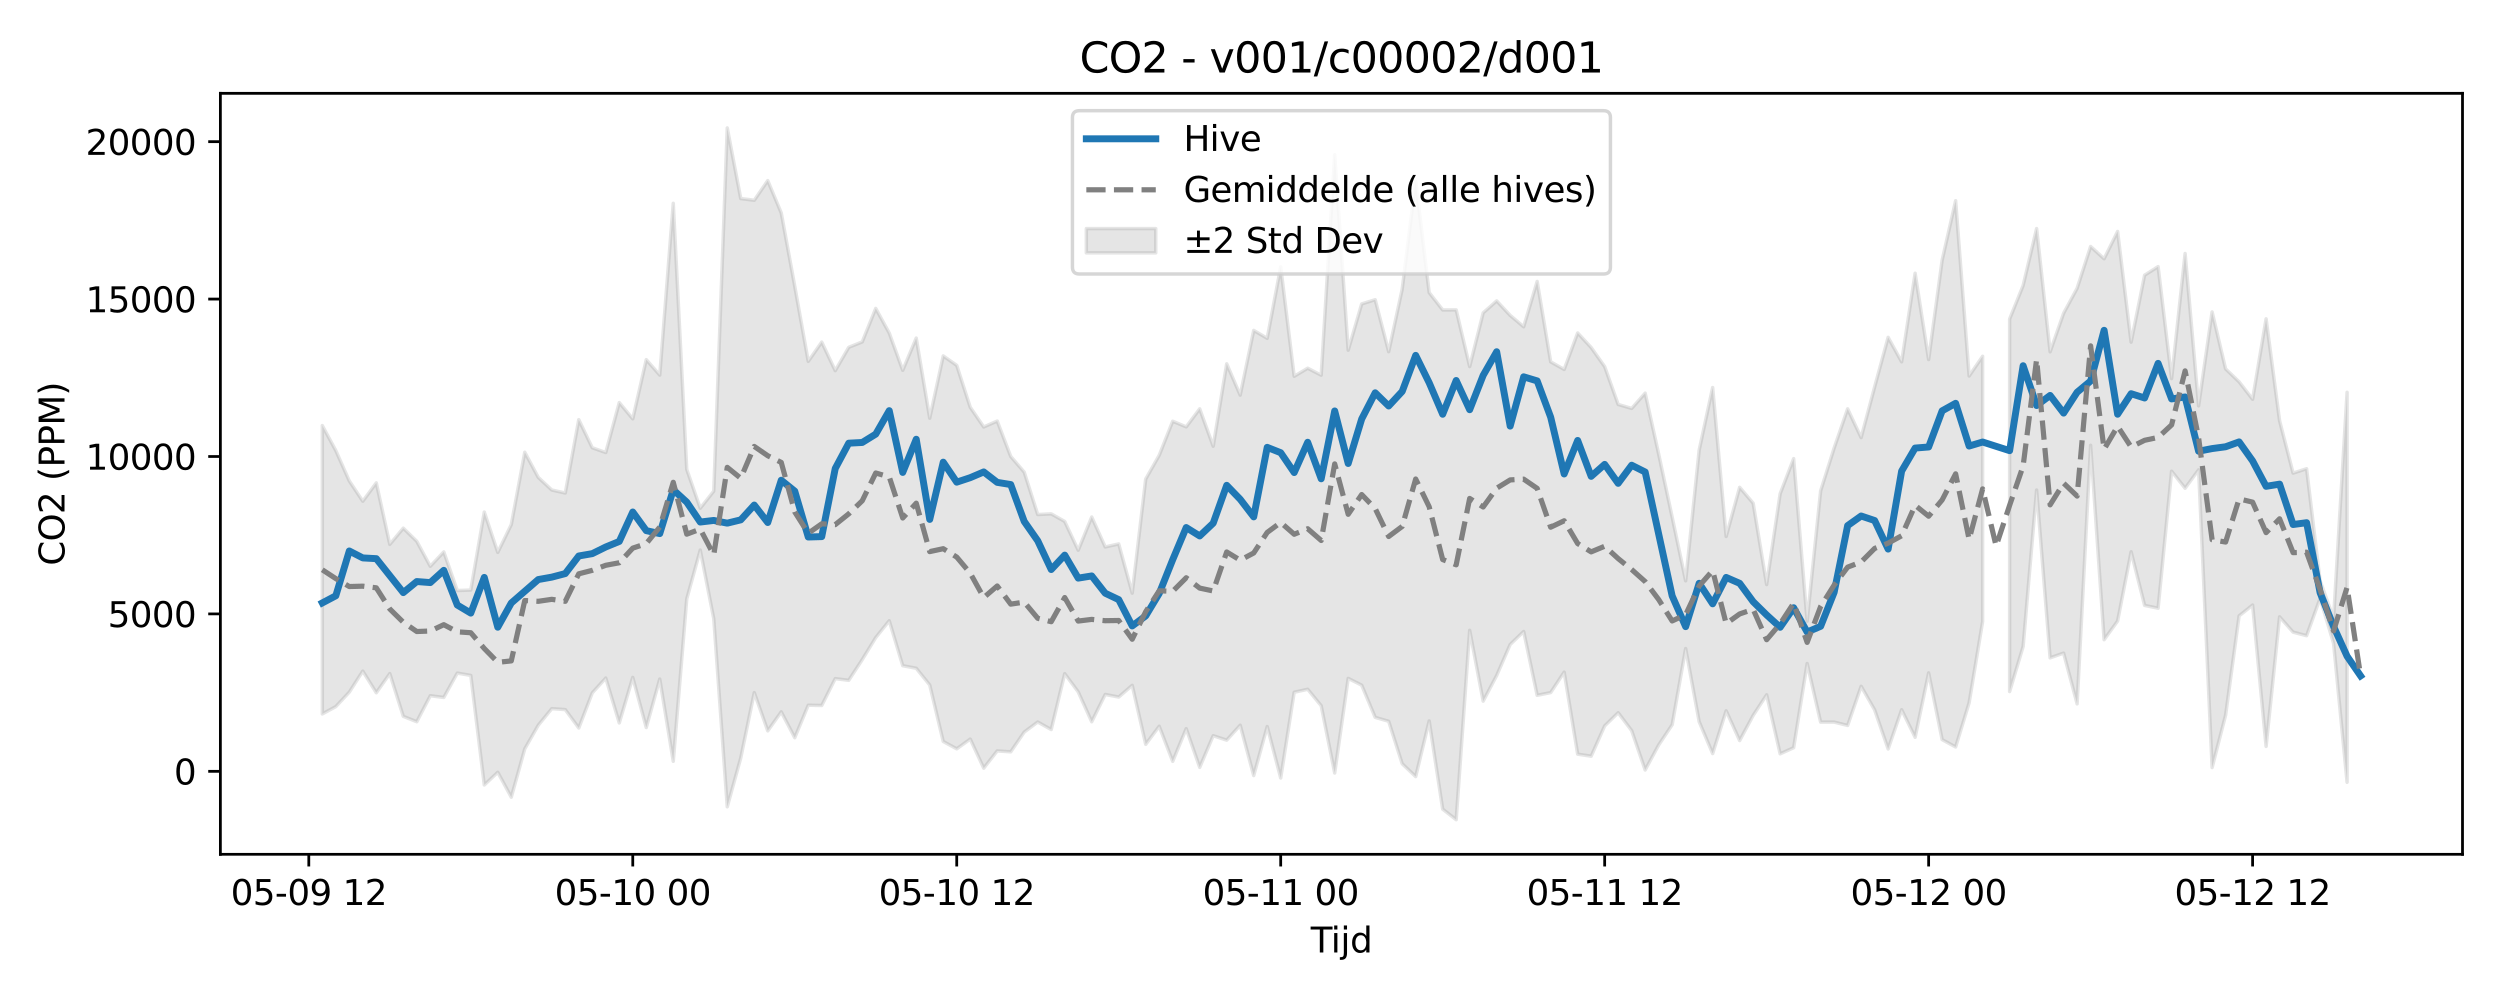 <?xml version="1.0" encoding="utf-8" standalone="no"?>
<!DOCTYPE svg PUBLIC "-//W3C//DTD SVG 1.1//EN"
  "http://www.w3.org/Graphics/SVG/1.1/DTD/svg11.dtd">
<svg xmlns:xlink="http://www.w3.org/1999/xlink" width="720pt" height="288pt" viewBox="0 0 720 288" xmlns="http://www.w3.org/2000/svg" version="1.1">
 <defs>
  <style type="text/css">*{stroke-linejoin: round; stroke-linecap: butt}</style>
 </defs>
 <g id="figure_1">
  <g id="patch_1">
   <path d="M 0 288 
L 720 288 
L 720 0 
L 0 0 
z
" style="fill: #ffffff"/>
  </g>
  <g id="axes_1">
   <g id="patch_2">
    <path d="M 63.47 246.04 
L 709.2 246.04 
L 709.2 26.88 
L 63.47 26.88 
z
" style="fill: #ffffff"/>
   </g>
   <g id="FillBetweenPolyCollection_1">
    <path d="M 92.821 122.562 
L 92.821 205.618 
L 96.709 203.508 
L 100.597 199.335 
L 104.484 193.278 
L 108.372 199.517 
L 112.259 193.988 
L 116.147 206.311 
L 120.035 207.861 
L 123.922 200.372 
L 127.81 200.874 
L 131.697 193.855 
L 135.585 194.523 
L 139.473 226.071 
L 143.36 222.422 
L 147.248 229.594 
L 151.135 215.667 
L 155.023 208.863 
L 158.911 204.098 
L 162.798 204.361 
L 166.686 209.658 
L 170.573 199.555 
L 174.461 195.281 
L 178.349 208.207 
L 182.236 195.099 
L 186.124 209.536 
L 190.011 195.567 
L 193.899 219.257 
L 197.787 172.484 
L 201.674 158.407 
L 205.562 178.207 
L 209.449 232.361 
L 213.337 218.286 
L 217.224 199.471 
L 221.112 210.487 
L 225 205.017 
L 228.887 212.468 
L 232.775 203.106 
L 236.662 203.185 
L 240.55 195.447 
L 244.438 195.937 
L 248.325 189.976 
L 252.213 183.624 
L 256.1 178.768 
L 259.988 191.721 
L 263.876 192.463 
L 267.763 197.277 
L 271.651 213.544 
L 275.538 215.665 
L 279.426 212.857 
L 283.314 221.236 
L 287.201 216.265 
L 291.089 216.53 
L 294.976 210.839 
L 298.864 207.939 
L 302.752 210.115 
L 306.639 194.015 
L 310.527 199.264 
L 314.414 207.871 
L 318.302 200.01 
L 322.19 200.751 
L 326.077 197.375 
L 329.965 214.364 
L 333.852 209.163 
L 337.74 219.271 
L 341.628 209.851 
L 345.515 221.003 
L 349.403 211.886 
L 353.29 213.163 
L 357.178 208.86 
L 361.066 223.368 
L 364.953 209.249 
L 368.841 224.066 
L 372.728 199.365 
L 376.616 198.513 
L 380.504 203.251 
L 384.391 222.628 
L 388.279 195.365 
L 392.166 197.336 
L 396.054 206.604 
L 399.942 207.734 
L 403.829 219.959 
L 407.717 223.66 
L 411.604 207.626 
L 415.492 233.04 
L 419.38 236.078 
L 423.267 181.529 
L 427.155 201.931 
L 431.042 194.546 
L 434.93 185.602 
L 438.818 181.871 
L 442.705 200.253 
L 446.593 199.464 
L 450.48 193.571 
L 454.368 217.199 
L 458.256 217.785 
L 462.143 209.058 
L 466.031 205.268 
L 469.918 210.417 
L 473.806 221.758 
L 477.694 214.565 
L 481.581 208.74 
L 485.469 186.77 
L 489.356 207.835 
L 493.244 217.032 
L 497.132 204.704 
L 501.019 213.286 
L 504.907 206.048 
L 508.794 200.111 
L 512.682 217.102 
L 516.57 215.344 
L 520.457 191.087 
L 524.345 207.981 
L 528.232 207.966 
L 532.12 208.932 
L 536.008 197.657 
L 539.895 204.45 
L 543.783 215.707 
L 547.67 204.399 
L 551.558 212.35 
L 555.446 193.781 
L 559.333 213.014 
L 563.221 215.13 
L 567.108 202.403 
L 570.996 179.003 
L 570.996 102.608 
L 570.996 102.608 
L 567.108 108.29 
L 563.221 57.804 
L 559.333 74.961 
L 555.446 103.557 
L 551.558 78.692 
L 547.67 104.208 
L 543.783 97.157 
L 539.895 111.44 
L 536.008 126.029 
L 532.12 117.745 
L 528.232 129.04 
L 524.345 141.365 
L 520.457 178.916 
L 516.57 132.087 
L 512.682 142.21 
L 508.794 168.355 
L 504.907 144.908 
L 501.019 140.35 
L 497.132 154.51 
L 493.244 111.602 
L 489.356 129.672 
L 485.469 167.285 
L 481.581 148.924 
L 477.694 130.757 
L 473.806 113.226 
L 469.918 117.627 
L 466.031 116.474 
L 462.143 105.579 
L 458.256 100.092 
L 454.368 95.886 
L 450.48 106.397 
L 446.593 104.204 
L 442.705 81.051 
L 438.818 94.117 
L 434.93 90.829 
L 431.042 86.662 
L 427.155 90.097 
L 423.267 105.575 
L 419.38 89.247 
L 415.492 89.256 
L 411.604 84.273 
L 407.717 52.251 
L 403.829 83.271 
L 399.942 101.291 
L 396.054 86.315 
L 392.166 87.526 
L 388.279 100.869 
L 384.391 44.58 
L 380.504 108.055 
L 376.616 106.045 
L 372.728 108.369 
L 368.841 76.865 
L 364.953 97.435 
L 361.066 95.154 
L 357.178 113.8 
L 353.29 104.77 
L 349.403 128.516 
L 345.515 117.745 
L 341.628 122.935 
L 337.74 121.315 
L 333.852 131.121 
L 329.965 137.963 
L 326.077 170.825 
L 322.19 156.651 
L 318.302 157.519 
L 314.414 148.9 
L 310.527 158.468 
L 306.639 150.176 
L 302.752 147.989 
L 298.864 148.187 
L 294.976 135.977 
L 291.089 131.451 
L 287.201 121.26 
L 283.314 122.972 
L 279.426 117.28 
L 275.538 105.219 
L 271.651 102.502 
L 267.763 120.451 
L 263.876 97.367 
L 259.988 106.644 
L 256.1 95.911 
L 252.213 88.826 
L 248.325 98.461 
L 244.438 100.03 
L 240.55 106.748 
L 236.662 98.516 
L 232.775 104.077 
L 228.887 82.426 
L 225 61.318 
L 221.112 52.015 
L 217.224 57.677 
L 213.337 57.184 
L 209.449 36.842 
L 205.562 141.445 
L 201.674 146.374 
L 197.787 135.195 
L 193.899 58.552 
L 190.011 108.024 
L 186.124 103.575 
L 182.236 120.632 
L 178.349 115.945 
L 174.461 130.325 
L 170.573 128.958 
L 166.686 120.861 
L 162.798 141.991 
L 158.911 141.118 
L 155.023 137.495 
L 151.135 130.24 
L 147.248 151.084 
L 143.36 159.085 
L 139.473 147.47 
L 135.585 169.929 
L 131.697 170.076 
L 127.81 158.947 
L 123.922 163.086 
L 120.035 155.897 
L 116.147 152.107 
L 112.259 156.779 
L 108.372 139.066 
L 104.484 144.355 
L 100.597 138.51 
L 96.709 129.76 
L 92.821 122.562 
z
" clip-path="url(#p1f35664b56)" style="fill: #808080; fill-opacity: 0.2; stroke: #808080; stroke-opacity: 0.2"/>
    <path d="M 578.771 91.883 
L 578.771 199.17 
L 582.659 186.19 
L 586.546 141.128 
L 590.434 189.466 
L 594.321 188.092 
L 598.209 202.714 
L 602.097 128.236 
L 605.984 184.241 
L 609.872 178.859 
L 613.759 158.918 
L 617.647 174.359 
L 621.535 175.163 
L 625.422 135.7 
L 629.31 140.617 
L 633.197 135.306 
L 637.085 221.06 
L 640.973 205.974 
L 644.86 177.373 
L 648.748 174.248 
L 652.635 214.969 
L 656.523 177.64 
L 660.411 182.061 
L 664.298 183.083 
L 668.186 172.33 
L 672.073 185.304 
L 675.961 225.304 
L 675.961 112.982 
L 675.961 112.982 
L 672.073 178.111 
L 668.186 167.239 
L 664.298 134.991 
L 660.411 136.26 
L 656.523 121.184 
L 652.635 91.82 
L 648.748 114.99 
L 644.86 109.968 
L 640.973 106.241 
L 637.085 89.832 
L 633.197 116.894 
L 629.31 73.014 
L 625.422 109.034 
L 621.535 76.786 
L 617.647 79.249 
L 613.759 98.541 
L 609.872 66.668 
L 605.984 74.526 
L 602.097 70.989 
L 598.209 83.025 
L 594.321 90.221 
L 590.434 101.326 
L 586.546 65.823 
L 582.659 82.231 
L 578.771 91.883 
z
" clip-path="url(#p1f35664b56)" style="fill: #808080; fill-opacity: 0.2; stroke: #808080; stroke-opacity: 0.2"/>
   </g>
   <g id="matplotlib.axis_1">
    <g id="xtick_1">
     <g id="line2d_1">
      <defs>
       <path id="m9b9c347ec9" d="M 0 0 
L 0 3.5 
" style="stroke: #000000; stroke-width: 0.8"/>
      </defs>
      <g>
       <use xlink:href="#m9b9c347ec9" x="88.934" y="246.04" style="stroke: #000000; stroke-width: 0.8"/>
      </g>
     </g>
     <g id="text_1">
      <!-- 05-09 12 -->
      <g transform="translate(66.453 260.638) scale(0.1 -0.1)">
       <defs>
        <path id="DejaVuSans-30" d="M 2034 4250 
Q 1547 4250 1301 3770 
Q 1056 3291 1056 2328 
Q 1056 1369 1301 889 
Q 1547 409 2034 409 
Q 2525 409 2770 889 
Q 3016 1369 3016 2328 
Q 3016 3291 2770 3770 
Q 2525 4250 2034 4250 
z
M 2034 4750 
Q 2819 4750 3233 4129 
Q 3647 3509 3647 2328 
Q 3647 1150 3233 529 
Q 2819 -91 2034 -91 
Q 1250 -91 836 529 
Q 422 1150 422 2328 
Q 422 3509 836 4129 
Q 1250 4750 2034 4750 
z
" transform="scale(0.016)"/>
        <path id="DejaVuSans-35" d="M 691 4666 
L 3169 4666 
L 3169 4134 
L 1269 4134 
L 1269 2991 
Q 1406 3038 1543 3061 
Q 1681 3084 1819 3084 
Q 2600 3084 3056 2656 
Q 3513 2228 3513 1497 
Q 3513 744 3044 326 
Q 2575 -91 1722 -91 
Q 1428 -91 1123 -41 
Q 819 9 494 109 
L 494 744 
Q 775 591 1075 516 
Q 1375 441 1709 441 
Q 2250 441 2565 725 
Q 2881 1009 2881 1497 
Q 2881 1984 2565 2268 
Q 2250 2553 1709 2553 
Q 1456 2553 1204 2497 
Q 953 2441 691 2322 
L 691 4666 
z
" transform="scale(0.016)"/>
        <path id="DejaVuSans-2d" d="M 313 2009 
L 1997 2009 
L 1997 1497 
L 313 1497 
L 313 2009 
z
" transform="scale(0.016)"/>
        <path id="DejaVuSans-39" d="M 703 97 
L 703 672 
Q 941 559 1184 500 
Q 1428 441 1663 441 
Q 2288 441 2617 861 
Q 2947 1281 2994 2138 
Q 2813 1869 2534 1725 
Q 2256 1581 1919 1581 
Q 1219 1581 811 2004 
Q 403 2428 403 3163 
Q 403 3881 828 4315 
Q 1253 4750 1959 4750 
Q 2769 4750 3195 4129 
Q 3622 3509 3622 2328 
Q 3622 1225 3098 567 
Q 2575 -91 1691 -91 
Q 1453 -91 1209 -44 
Q 966 3 703 97 
z
M 1959 2075 
Q 2384 2075 2632 2365 
Q 2881 2656 2881 3163 
Q 2881 3666 2632 3958 
Q 2384 4250 1959 4250 
Q 1534 4250 1286 3958 
Q 1038 3666 1038 3163 
Q 1038 2656 1286 2365 
Q 1534 2075 1959 2075 
z
" transform="scale(0.016)"/>
        <path id="DejaVuSans-20" transform="scale(0.016)"/>
        <path id="DejaVuSans-31" d="M 794 531 
L 1825 531 
L 1825 4091 
L 703 3866 
L 703 4441 
L 1819 4666 
L 2450 4666 
L 2450 531 
L 3481 531 
L 3481 0 
L 794 0 
L 794 531 
z
" transform="scale(0.016)"/>
        <path id="DejaVuSans-32" d="M 1228 531 
L 3431 531 
L 3431 0 
L 469 0 
L 469 531 
Q 828 903 1448 1529 
Q 2069 2156 2228 2338 
Q 2531 2678 2651 2914 
Q 2772 3150 2772 3378 
Q 2772 3750 2511 3984 
Q 2250 4219 1831 4219 
Q 1534 4219 1204 4116 
Q 875 4013 500 3803 
L 500 4441 
Q 881 4594 1212 4672 
Q 1544 4750 1819 4750 
Q 2544 4750 2975 4387 
Q 3406 4025 3406 3419 
Q 3406 3131 3298 2873 
Q 3191 2616 2906 2266 
Q 2828 2175 2409 1742 
Q 1991 1309 1228 531 
z
" transform="scale(0.016)"/>
       </defs>
       <use xlink:href="#DejaVuSans-30"/>
       <use xlink:href="#DejaVuSans-35" transform="translate(63.623 0)"/>
       <use xlink:href="#DejaVuSans-2d" transform="translate(127.246 0)"/>
       <use xlink:href="#DejaVuSans-30" transform="translate(163.33 0)"/>
       <use xlink:href="#DejaVuSans-39" transform="translate(226.953 0)"/>
       <use xlink:href="#DejaVuSans-20" transform="translate(290.576 0)"/>
       <use xlink:href="#DejaVuSans-31" transform="translate(322.363 0)"/>
       <use xlink:href="#DejaVuSans-32" transform="translate(385.986 0)"/>
      </g>
     </g>
    </g>
    <g id="xtick_2">
     <g id="line2d_2">
      <g>
       <use xlink:href="#m9b9c347ec9" x="182.236" y="246.04" style="stroke: #000000; stroke-width: 0.8"/>
      </g>
     </g>
     <g id="text_2">
      <!-- 05-10 00 -->
      <g transform="translate(159.756 260.638) scale(0.1 -0.1)">
       <use xlink:href="#DejaVuSans-30"/>
       <use xlink:href="#DejaVuSans-35" transform="translate(63.623 0)"/>
       <use xlink:href="#DejaVuSans-2d" transform="translate(127.246 0)"/>
       <use xlink:href="#DejaVuSans-31" transform="translate(163.33 0)"/>
       <use xlink:href="#DejaVuSans-30" transform="translate(226.953 0)"/>
       <use xlink:href="#DejaVuSans-20" transform="translate(290.576 0)"/>
       <use xlink:href="#DejaVuSans-30" transform="translate(322.363 0)"/>
       <use xlink:href="#DejaVuSans-30" transform="translate(385.986 0)"/>
      </g>
     </g>
    </g>
    <g id="xtick_3">
     <g id="line2d_3">
      <g>
       <use xlink:href="#m9b9c347ec9" x="275.538" y="246.04" style="stroke: #000000; stroke-width: 0.8"/>
      </g>
     </g>
     <g id="text_3">
      <!-- 05-10 12 -->
      <g transform="translate(253.058 260.638) scale(0.1 -0.1)">
       <use xlink:href="#DejaVuSans-30"/>
       <use xlink:href="#DejaVuSans-35" transform="translate(63.623 0)"/>
       <use xlink:href="#DejaVuSans-2d" transform="translate(127.246 0)"/>
       <use xlink:href="#DejaVuSans-31" transform="translate(163.33 0)"/>
       <use xlink:href="#DejaVuSans-30" transform="translate(226.953 0)"/>
       <use xlink:href="#DejaVuSans-20" transform="translate(290.576 0)"/>
       <use xlink:href="#DejaVuSans-31" transform="translate(322.363 0)"/>
       <use xlink:href="#DejaVuSans-32" transform="translate(385.986 0)"/>
      </g>
     </g>
    </g>
    <g id="xtick_4">
     <g id="line2d_4">
      <g>
       <use xlink:href="#m9b9c347ec9" x="368.841" y="246.04" style="stroke: #000000; stroke-width: 0.8"/>
      </g>
     </g>
     <g id="text_4">
      <!-- 05-11 00 -->
      <g transform="translate(346.36 260.638) scale(0.1 -0.1)">
       <use xlink:href="#DejaVuSans-30"/>
       <use xlink:href="#DejaVuSans-35" transform="translate(63.623 0)"/>
       <use xlink:href="#DejaVuSans-2d" transform="translate(127.246 0)"/>
       <use xlink:href="#DejaVuSans-31" transform="translate(163.33 0)"/>
       <use xlink:href="#DejaVuSans-31" transform="translate(226.953 0)"/>
       <use xlink:href="#DejaVuSans-20" transform="translate(290.576 0)"/>
       <use xlink:href="#DejaVuSans-30" transform="translate(322.363 0)"/>
       <use xlink:href="#DejaVuSans-30" transform="translate(385.986 0)"/>
      </g>
     </g>
    </g>
    <g id="xtick_5">
     <g id="line2d_5">
      <g>
       <use xlink:href="#m9b9c347ec9" x="462.143" y="246.04" style="stroke: #000000; stroke-width: 0.8"/>
      </g>
     </g>
     <g id="text_5">
      <!-- 05-11 12 -->
      <g transform="translate(439.663 260.638) scale(0.1 -0.1)">
       <use xlink:href="#DejaVuSans-30"/>
       <use xlink:href="#DejaVuSans-35" transform="translate(63.623 0)"/>
       <use xlink:href="#DejaVuSans-2d" transform="translate(127.246 0)"/>
       <use xlink:href="#DejaVuSans-31" transform="translate(163.33 0)"/>
       <use xlink:href="#DejaVuSans-31" transform="translate(226.953 0)"/>
       <use xlink:href="#DejaVuSans-20" transform="translate(290.576 0)"/>
       <use xlink:href="#DejaVuSans-31" transform="translate(322.363 0)"/>
       <use xlink:href="#DejaVuSans-32" transform="translate(385.986 0)"/>
      </g>
     </g>
    </g>
    <g id="xtick_6">
     <g id="line2d_6">
      <g>
       <use xlink:href="#m9b9c347ec9" x="555.446" y="246.04" style="stroke: #000000; stroke-width: 0.8"/>
      </g>
     </g>
     <g id="text_6">
      <!-- 05-12 00 -->
      <g transform="translate(532.965 260.638) scale(0.1 -0.1)">
       <use xlink:href="#DejaVuSans-30"/>
       <use xlink:href="#DejaVuSans-35" transform="translate(63.623 0)"/>
       <use xlink:href="#DejaVuSans-2d" transform="translate(127.246 0)"/>
       <use xlink:href="#DejaVuSans-31" transform="translate(163.33 0)"/>
       <use xlink:href="#DejaVuSans-32" transform="translate(226.953 0)"/>
       <use xlink:href="#DejaVuSans-20" transform="translate(290.576 0)"/>
       <use xlink:href="#DejaVuSans-30" transform="translate(322.363 0)"/>
       <use xlink:href="#DejaVuSans-30" transform="translate(385.986 0)"/>
      </g>
     </g>
    </g>
    <g id="xtick_7">
     <g id="line2d_7">
      <g>
       <use xlink:href="#m9b9c347ec9" x="648.748" y="246.04" style="stroke: #000000; stroke-width: 0.8"/>
      </g>
     </g>
     <g id="text_7">
      <!-- 05-12 12 -->
      <g transform="translate(626.267 260.638) scale(0.1 -0.1)">
       <use xlink:href="#DejaVuSans-30"/>
       <use xlink:href="#DejaVuSans-35" transform="translate(63.623 0)"/>
       <use xlink:href="#DejaVuSans-2d" transform="translate(127.246 0)"/>
       <use xlink:href="#DejaVuSans-31" transform="translate(163.33 0)"/>
       <use xlink:href="#DejaVuSans-32" transform="translate(226.953 0)"/>
       <use xlink:href="#DejaVuSans-20" transform="translate(290.576 0)"/>
       <use xlink:href="#DejaVuSans-31" transform="translate(322.363 0)"/>
       <use xlink:href="#DejaVuSans-32" transform="translate(385.986 0)"/>
      </g>
     </g>
    </g>
    <g id="text_8">
     <!-- Tijd -->
     <g transform="translate(377.485 274.317) scale(0.1 -0.1)">
      <defs>
       <path id="DejaVuSans-54" d="M -19 4666 
L 3928 4666 
L 3928 4134 
L 2272 4134 
L 2272 0 
L 1638 0 
L 1638 4134 
L -19 4134 
L -19 4666 
z
" transform="scale(0.016)"/>
       <path id="DejaVuSans-69" d="M 603 3500 
L 1178 3500 
L 1178 0 
L 603 0 
L 603 3500 
z
M 603 4863 
L 1178 4863 
L 1178 4134 
L 603 4134 
L 603 4863 
z
" transform="scale(0.016)"/>
       <path id="DejaVuSans-6a" d="M 603 3500 
L 1178 3500 
L 1178 -63 
Q 1178 -731 923 -1031 
Q 669 -1331 103 -1331 
L -116 -1331 
L -116 -844 
L 38 -844 
Q 366 -844 484 -692 
Q 603 -541 603 -63 
L 603 3500 
z
M 603 4863 
L 1178 4863 
L 1178 4134 
L 603 4134 
L 603 4863 
z
" transform="scale(0.016)"/>
       <path id="DejaVuSans-64" d="M 2906 2969 
L 2906 4863 
L 3481 4863 
L 3481 0 
L 2906 0 
L 2906 525 
Q 2725 213 2448 61 
Q 2172 -91 1784 -91 
Q 1150 -91 751 415 
Q 353 922 353 1747 
Q 353 2572 751 3078 
Q 1150 3584 1784 3584 
Q 2172 3584 2448 3432 
Q 2725 3281 2906 2969 
z
M 947 1747 
Q 947 1113 1208 752 
Q 1469 391 1925 391 
Q 2381 391 2643 752 
Q 2906 1113 2906 1747 
Q 2906 2381 2643 2742 
Q 2381 3103 1925 3103 
Q 1469 3103 1208 2742 
Q 947 2381 947 1747 
z
" transform="scale(0.016)"/>
      </defs>
      <use xlink:href="#DejaVuSans-54"/>
      <use xlink:href="#DejaVuSans-69" transform="translate(57.959 0)"/>
      <use xlink:href="#DejaVuSans-6a" transform="translate(85.742 0)"/>
      <use xlink:href="#DejaVuSans-64" transform="translate(113.525 0)"/>
     </g>
    </g>
   </g>
   <g id="matplotlib.axis_2">
    <g id="ytick_1">
     <g id="line2d_8">
      <defs>
       <path id="m5049886b7c" d="M 0 0 
L -3.5 0 
" style="stroke: #000000; stroke-width: 0.8"/>
      </defs>
      <g>
       <use xlink:href="#m5049886b7c" x="63.47" y="222.138" style="stroke: #000000; stroke-width: 0.8"/>
      </g>
     </g>
     <g id="text_9">
      <!-- 0 -->
      <g transform="translate(50.108 225.937) scale(0.1 -0.1)">
       <use xlink:href="#DejaVuSans-30"/>
      </g>
     </g>
    </g>
    <g id="ytick_2">
     <g id="line2d_9">
      <g>
       <use xlink:href="#m5049886b7c" x="63.47" y="176.804" style="stroke: #000000; stroke-width: 0.8"/>
      </g>
     </g>
     <g id="text_10">
      <!-- 5000 -->
      <g transform="translate(31.02 180.604) scale(0.1 -0.1)">
       <use xlink:href="#DejaVuSans-35"/>
       <use xlink:href="#DejaVuSans-30" transform="translate(63.623 0)"/>
       <use xlink:href="#DejaVuSans-30" transform="translate(127.246 0)"/>
       <use xlink:href="#DejaVuSans-30" transform="translate(190.869 0)"/>
      </g>
     </g>
    </g>
    <g id="ytick_3">
     <g id="line2d_10">
      <g>
       <use xlink:href="#m5049886b7c" x="63.47" y="131.471" style="stroke: #000000; stroke-width: 0.8"/>
      </g>
     </g>
     <g id="text_11">
      <!-- 10000 -->
      <g transform="translate(24.657 135.27) scale(0.1 -0.1)">
       <use xlink:href="#DejaVuSans-31"/>
       <use xlink:href="#DejaVuSans-30" transform="translate(63.623 0)"/>
       <use xlink:href="#DejaVuSans-30" transform="translate(127.246 0)"/>
       <use xlink:href="#DejaVuSans-30" transform="translate(190.869 0)"/>
       <use xlink:href="#DejaVuSans-30" transform="translate(254.492 0)"/>
      </g>
     </g>
    </g>
    <g id="ytick_4">
     <g id="line2d_11">
      <g>
       <use xlink:href="#m5049886b7c" x="63.47" y="86.138" style="stroke: #000000; stroke-width: 0.8"/>
      </g>
     </g>
     <g id="text_12">
      <!-- 15000 -->
      <g transform="translate(24.657 89.937) scale(0.1 -0.1)">
       <use xlink:href="#DejaVuSans-31"/>
       <use xlink:href="#DejaVuSans-35" transform="translate(63.623 0)"/>
       <use xlink:href="#DejaVuSans-30" transform="translate(127.246 0)"/>
       <use xlink:href="#DejaVuSans-30" transform="translate(190.869 0)"/>
       <use xlink:href="#DejaVuSans-30" transform="translate(254.492 0)"/>
      </g>
     </g>
    </g>
    <g id="ytick_5">
     <g id="line2d_12">
      <g>
       <use xlink:href="#m5049886b7c" x="63.47" y="40.805" style="stroke: #000000; stroke-width: 0.8"/>
      </g>
     </g>
     <g id="text_13">
      <!-- 20000 -->
      <g transform="translate(24.657 44.604) scale(0.1 -0.1)">
       <use xlink:href="#DejaVuSans-32"/>
       <use xlink:href="#DejaVuSans-30" transform="translate(63.623 0)"/>
       <use xlink:href="#DejaVuSans-30" transform="translate(127.246 0)"/>
       <use xlink:href="#DejaVuSans-30" transform="translate(190.869 0)"/>
       <use xlink:href="#DejaVuSans-30" transform="translate(254.492 0)"/>
      </g>
     </g>
    </g>
    <g id="text_14">
     <!-- CO2 (PPM) -->
     <g transform="translate(18.578 162.903) rotate(-90) scale(0.1 -0.1)">
      <defs>
       <path id="DejaVuSans-43" d="M 4122 4306 
L 4122 3641 
Q 3803 3938 3442 4084 
Q 3081 4231 2675 4231 
Q 1875 4231 1450 3742 
Q 1025 3253 1025 2328 
Q 1025 1406 1450 917 
Q 1875 428 2675 428 
Q 3081 428 3442 575 
Q 3803 722 4122 1019 
L 4122 359 
Q 3791 134 3420 21 
Q 3050 -91 2638 -91 
Q 1578 -91 968 557 
Q 359 1206 359 2328 
Q 359 3453 968 4101 
Q 1578 4750 2638 4750 
Q 3056 4750 3426 4639 
Q 3797 4528 4122 4306 
z
" transform="scale(0.016)"/>
       <path id="DejaVuSans-4f" d="M 2522 4238 
Q 1834 4238 1429 3725 
Q 1025 3213 1025 2328 
Q 1025 1447 1429 934 
Q 1834 422 2522 422 
Q 3209 422 3611 934 
Q 4013 1447 4013 2328 
Q 4013 3213 3611 3725 
Q 3209 4238 2522 4238 
z
M 2522 4750 
Q 3503 4750 4090 4092 
Q 4678 3434 4678 2328 
Q 4678 1225 4090 567 
Q 3503 -91 2522 -91 
Q 1538 -91 948 565 
Q 359 1222 359 2328 
Q 359 3434 948 4092 
Q 1538 4750 2522 4750 
z
" transform="scale(0.016)"/>
       <path id="DejaVuSans-28" d="M 1984 4856 
Q 1566 4138 1362 3434 
Q 1159 2731 1159 2009 
Q 1159 1288 1364 580 
Q 1569 -128 1984 -844 
L 1484 -844 
Q 1016 -109 783 600 
Q 550 1309 550 2009 
Q 550 2706 781 3412 
Q 1013 4119 1484 4856 
L 1984 4856 
z
" transform="scale(0.016)"/>
       <path id="DejaVuSans-50" d="M 1259 4147 
L 1259 2394 
L 2053 2394 
Q 2494 2394 2734 2622 
Q 2975 2850 2975 3272 
Q 2975 3691 2734 3919 
Q 2494 4147 2053 4147 
L 1259 4147 
z
M 628 4666 
L 2053 4666 
Q 2838 4666 3239 4311 
Q 3641 3956 3641 3272 
Q 3641 2581 3239 2228 
Q 2838 1875 2053 1875 
L 1259 1875 
L 1259 0 
L 628 0 
L 628 4666 
z
" transform="scale(0.016)"/>
       <path id="DejaVuSans-4d" d="M 628 4666 
L 1569 4666 
L 2759 1491 
L 3956 4666 
L 4897 4666 
L 4897 0 
L 4281 0 
L 4281 4097 
L 3078 897 
L 2444 897 
L 1241 4097 
L 1241 0 
L 628 0 
L 628 4666 
z
" transform="scale(0.016)"/>
       <path id="DejaVuSans-29" d="M 513 4856 
L 1013 4856 
Q 1481 4119 1714 3412 
Q 1947 2706 1947 2009 
Q 1947 1309 1714 600 
Q 1481 -109 1013 -844 
L 513 -844 
Q 928 -128 1133 580 
Q 1338 1288 1338 2009 
Q 1338 2731 1133 3434 
Q 928 4138 513 4856 
z
" transform="scale(0.016)"/>
      </defs>
      <use xlink:href="#DejaVuSans-43"/>
      <use xlink:href="#DejaVuSans-4f" transform="translate(69.824 0)"/>
      <use xlink:href="#DejaVuSans-32" transform="translate(148.535 0)"/>
      <use xlink:href="#DejaVuSans-20" transform="translate(212.158 0)"/>
      <use xlink:href="#DejaVuSans-28" transform="translate(243.945 0)"/>
      <use xlink:href="#DejaVuSans-50" transform="translate(282.959 0)"/>
      <use xlink:href="#DejaVuSans-50" transform="translate(343.262 0)"/>
      <use xlink:href="#DejaVuSans-4d" transform="translate(403.564 0)"/>
      <use xlink:href="#DejaVuSans-29" transform="translate(489.844 0)"/>
     </g>
    </g>
   </g>
   <g id="line2d_13">
    <path d="M 92.821 173.645 
L 96.709 171.591 
L 100.597 158.68 
L 104.484 160.681 
L 108.372 160.892 
L 116.147 170.671 
L 120.035 167.484 
L 123.922 167.783 
L 127.81 164.262 
L 131.697 174.251 
L 135.585 176.573 
L 139.473 166.299 
L 143.36 180.637 
L 147.248 173.664 
L 155.023 166.91 
L 158.911 166.215 
L 162.798 165.193 
L 166.686 160.122 
L 170.573 159.448 
L 174.461 157.532 
L 178.349 155.933 
L 182.236 147.459 
L 186.124 152.823 
L 190.011 153.675 
L 193.899 141.058 
L 197.787 144.618 
L 201.674 150.348 
L 205.562 149.886 
L 209.449 150.67 
L 213.337 149.719 
L 217.224 145.455 
L 221.112 150.481 
L 225 138.307 
L 228.887 141.454 
L 232.775 154.661 
L 236.662 154.546 
L 240.55 134.926 
L 244.438 127.636 
L 248.325 127.432 
L 252.213 125.028 
L 256.1 118.273 
L 259.988 136.054 
L 263.876 126.506 
L 267.763 149.589 
L 271.651 133.106 
L 275.538 138.863 
L 279.426 137.57 
L 283.314 135.917 
L 287.201 138.921 
L 291.089 139.55 
L 294.976 150.173 
L 298.864 155.743 
L 302.752 164.023 
L 306.639 159.877 
L 310.527 166.499 
L 314.414 165.87 
L 318.302 170.845 
L 322.19 172.694 
L 326.077 180.271 
L 329.965 177.379 
L 333.852 170.92 
L 337.74 161.18 
L 341.628 151.932 
L 345.515 154.355 
L 349.403 150.671 
L 353.29 139.776 
L 357.178 143.799 
L 361.066 148.858 
L 364.953 128.836 
L 368.841 130.377 
L 372.728 136.092 
L 376.616 127.376 
L 380.504 137.89 
L 384.391 118.358 
L 388.279 133.484 
L 392.166 120.67 
L 396.054 113.129 
L 399.942 116.925 
L 403.829 112.733 
L 407.717 102.349 
L 411.604 110.233 
L 415.492 119.304 
L 419.38 109.584 
L 423.267 117.994 
L 427.155 108.093 
L 431.042 101.303 
L 434.93 122.717 
L 438.818 108.523 
L 442.705 109.699 
L 446.593 120.147 
L 450.48 136.503 
L 454.368 126.853 
L 458.256 137.188 
L 462.143 133.747 
L 466.031 139.2 
L 469.918 133.983 
L 473.806 135.938 
L 481.581 171.615 
L 485.469 180.472 
L 489.356 167.989 
L 493.244 173.897 
L 497.132 166.301 
L 501.019 167.992 
L 504.907 173.283 
L 508.794 177.11 
L 512.682 180.655 
L 516.57 175.033 
L 520.457 182.03 
L 524.345 180.377 
L 528.232 170.591 
L 532.12 151.372 
L 536.008 148.607 
L 539.895 149.913 
L 543.783 158.136 
L 547.67 135.672 
L 551.558 129.041 
L 555.446 128.73 
L 559.333 118.321 
L 563.221 116.155 
L 567.108 128.464 
L 570.996 127.3 
L 578.771 129.789 
L 582.659 105.332 
L 586.546 116.788 
L 590.434 113.888 
L 594.321 118.971 
L 598.209 112.962 
L 602.097 109.732 
L 605.984 95.132 
L 609.872 119.298 
L 613.759 113.388 
L 617.647 114.621 
L 621.535 104.652 
L 625.422 114.888 
L 629.31 114.326 
L 633.197 129.945 
L 637.085 129.192 
L 640.973 128.67 
L 644.86 127.269 
L 648.748 132.74 
L 652.635 140.062 
L 656.523 139.432 
L 660.411 151.064 
L 664.298 150.535 
L 668.186 170.684 
L 672.073 180.436 
L 675.961 188.999 
L 679.849 194.657 
L 679.849 194.657 
" clip-path="url(#p1f35664b56)" style="fill: none; stroke: #1f77b4; stroke-width: 2; stroke-linecap: square"/>
   </g>
   <g id="line2d_14">
    <path d="M 92.821 164.09 
L 96.709 166.634 
L 100.597 168.922 
L 104.484 168.817 
L 108.372 169.292 
L 112.259 175.383 
L 116.147 179.209 
L 120.035 181.879 
L 123.922 181.729 
L 127.81 179.91 
L 131.697 181.966 
L 135.585 182.226 
L 139.473 186.771 
L 143.36 190.754 
L 147.248 190.339 
L 151.135 172.953 
L 155.023 173.179 
L 158.911 172.608 
L 162.798 173.176 
L 166.686 165.26 
L 170.573 164.257 
L 174.461 162.803 
L 178.349 162.076 
L 182.236 157.865 
L 186.124 156.556 
L 190.011 151.796 
L 193.899 138.904 
L 197.787 153.84 
L 201.674 152.391 
L 205.562 159.826 
L 209.449 134.601 
L 213.337 137.735 
L 217.224 128.574 
L 221.112 131.251 
L 225 133.168 
L 228.887 147.447 
L 232.775 153.591 
L 236.662 150.85 
L 240.55 151.097 
L 244.438 147.984 
L 248.325 144.219 
L 252.213 136.225 
L 256.1 137.34 
L 259.988 149.183 
L 263.876 144.915 
L 267.763 158.864 
L 271.651 158.023 
L 275.538 160.442 
L 279.426 165.069 
L 283.314 172.104 
L 287.201 168.763 
L 291.089 173.99 
L 294.976 173.408 
L 298.864 178.063 
L 302.752 179.052 
L 306.639 172.095 
L 310.527 178.866 
L 314.414 178.386 
L 318.302 178.765 
L 322.19 178.701 
L 326.077 184.1 
L 329.965 176.164 
L 333.852 170.142 
L 337.74 170.293 
L 341.628 166.393 
L 345.515 169.374 
L 349.403 170.201 
L 353.29 158.967 
L 357.178 161.33 
L 361.066 159.261 
L 364.953 153.342 
L 368.841 150.466 
L 372.728 153.867 
L 376.616 152.279 
L 380.504 155.653 
L 384.391 133.604 
L 388.279 148.117 
L 392.166 142.431 
L 396.054 146.46 
L 399.942 154.513 
L 403.829 151.615 
L 407.717 137.956 
L 411.604 145.95 
L 415.492 161.148 
L 419.38 162.663 
L 423.267 143.552 
L 427.155 146.014 
L 431.042 140.604 
L 434.93 138.215 
L 438.818 137.994 
L 442.705 140.652 
L 446.593 151.834 
L 450.48 149.984 
L 454.368 156.542 
L 458.256 158.939 
L 462.143 157.319 
L 466.031 160.871 
L 469.918 164.022 
L 473.806 167.492 
L 477.694 172.661 
L 481.581 178.832 
L 485.469 177.027 
L 489.356 168.754 
L 493.244 164.317 
L 497.132 179.607 
L 501.019 176.818 
L 504.907 175.478 
L 508.794 184.233 
L 512.682 179.656 
L 516.57 173.716 
L 520.457 185.002 
L 524.345 174.673 
L 528.232 168.503 
L 532.12 163.338 
L 536.008 161.843 
L 539.895 157.945 
L 543.783 156.432 
L 547.67 154.303 
L 551.558 145.521 
L 555.446 148.669 
L 559.333 143.988 
L 563.221 136.467 
L 567.108 155.347 
L 570.996 140.805 
L 574.883 157.266 
L 578.771 145.527 
L 582.659 134.211 
L 586.546 103.476 
L 590.434 145.396 
L 594.321 139.156 
L 598.209 142.869 
L 602.097 99.612 
L 605.984 129.384 
L 609.872 122.763 
L 613.759 128.73 
L 617.647 126.804 
L 621.535 125.974 
L 625.422 122.367 
L 629.31 106.816 
L 633.197 126.1 
L 637.085 155.446 
L 640.973 156.107 
L 644.86 143.67 
L 648.748 144.619 
L 652.635 153.394 
L 656.523 149.412 
L 660.411 159.161 
L 664.298 159.037 
L 668.186 169.785 
L 672.073 181.707 
L 675.961 169.143 
L 679.849 194.657 
L 679.849 194.657 
" clip-path="url(#p1f35664b56)" style="fill: none; stroke-dasharray: 5.55,2.4; stroke-dashoffset: 0; stroke: #808080; stroke-width: 1.5"/>
   </g>
   <g id="patch_3">
    <path d="M 63.47 246.04 
L 63.47 26.88 
" style="fill: none; stroke: #000000; stroke-width: 0.8; stroke-linejoin: miter; stroke-linecap: square"/>
   </g>
   <g id="patch_4">
    <path d="M 709.2 246.04 
L 709.2 26.88 
" style="fill: none; stroke: #000000; stroke-width: 0.8; stroke-linejoin: miter; stroke-linecap: square"/>
   </g>
   <g id="patch_5">
    <path d="M 63.47 246.04 
L 709.2 246.04 
" style="fill: none; stroke: #000000; stroke-width: 0.8; stroke-linejoin: miter; stroke-linecap: square"/>
   </g>
   <g id="patch_6">
    <path d="M 63.47 26.88 
L 709.2 26.88 
" style="fill: none; stroke: #000000; stroke-width: 0.8; stroke-linejoin: miter; stroke-linecap: square"/>
   </g>
   <g id="text_15">
    <!-- CO2 - v001/c00002/d001 -->
    <g transform="translate(310.932 20.88) scale(0.12 -0.12)">
     <defs>
      <path id="DejaVuSans-76" d="M 191 3500 
L 800 3500 
L 1894 563 
L 2988 3500 
L 3597 3500 
L 2284 0 
L 1503 0 
L 191 3500 
z
" transform="scale(0.016)"/>
      <path id="DejaVuSans-2f" d="M 1625 4666 
L 2156 4666 
L 531 -594 
L 0 -594 
L 1625 4666 
z
" transform="scale(0.016)"/>
      <path id="DejaVuSans-63" d="M 3122 3366 
L 3122 2828 
Q 2878 2963 2633 3030 
Q 2388 3097 2138 3097 
Q 1578 3097 1268 2742 
Q 959 2388 959 1747 
Q 959 1106 1268 751 
Q 1578 397 2138 397 
Q 2388 397 2633 464 
Q 2878 531 3122 666 
L 3122 134 
Q 2881 22 2623 -34 
Q 2366 -91 2075 -91 
Q 1284 -91 818 406 
Q 353 903 353 1747 
Q 353 2603 823 3093 
Q 1294 3584 2113 3584 
Q 2378 3584 2631 3529 
Q 2884 3475 3122 3366 
z
" transform="scale(0.016)"/>
     </defs>
     <use xlink:href="#DejaVuSans-43"/>
     <use xlink:href="#DejaVuSans-4f" transform="translate(69.824 0)"/>
     <use xlink:href="#DejaVuSans-32" transform="translate(148.535 0)"/>
     <use xlink:href="#DejaVuSans-20" transform="translate(212.158 0)"/>
     <use xlink:href="#DejaVuSans-2d" transform="translate(243.945 0)"/>
     <use xlink:href="#DejaVuSans-20" transform="translate(280.029 0)"/>
     <use xlink:href="#DejaVuSans-76" transform="translate(311.816 0)"/>
     <use xlink:href="#DejaVuSans-30" transform="translate(370.996 0)"/>
     <use xlink:href="#DejaVuSans-30" transform="translate(434.619 0)"/>
     <use xlink:href="#DejaVuSans-31" transform="translate(498.242 0)"/>
     <use xlink:href="#DejaVuSans-2f" transform="translate(561.865 0)"/>
     <use xlink:href="#DejaVuSans-63" transform="translate(595.557 0)"/>
     <use xlink:href="#DejaVuSans-30" transform="translate(650.537 0)"/>
     <use xlink:href="#DejaVuSans-30" transform="translate(714.16 0)"/>
     <use xlink:href="#DejaVuSans-30" transform="translate(777.783 0)"/>
     <use xlink:href="#DejaVuSans-30" transform="translate(841.406 0)"/>
     <use xlink:href="#DejaVuSans-32" transform="translate(905.029 0)"/>
     <use xlink:href="#DejaVuSans-2f" transform="translate(968.652 0)"/>
     <use xlink:href="#DejaVuSans-64" transform="translate(1002.344 0)"/>
     <use xlink:href="#DejaVuSans-30" transform="translate(1065.82 0)"/>
     <use xlink:href="#DejaVuSans-30" transform="translate(1129.443 0)"/>
     <use xlink:href="#DejaVuSans-31" transform="translate(1193.066 0)"/>
    </g>
   </g>
   <g id="legend_1">
    <g id="patch_7">
     <path d="M 310.863 78.914 
L 461.807 78.914 
Q 463.807 78.914 463.807 76.914 
L 463.807 33.88 
Q 463.807 31.88 461.807 31.88 
L 310.863 31.88 
Q 308.863 31.88 308.863 33.88 
L 308.863 76.914 
Q 308.863 78.914 310.863 78.914 
z
" style="fill: #ffffff; opacity: 0.8; stroke: #cccccc; stroke-linejoin: miter"/>
    </g>
    <g id="line2d_15">
     <path d="M 312.863 39.978 
L 322.863 39.978 
L 332.863 39.978 
" style="fill: none; stroke: #1f77b4; stroke-width: 2; stroke-linecap: square"/>
    </g>
    <g id="text_16">
     <!-- Hive -->
     <g transform="translate(340.863 43.478) scale(0.1 -0.1)">
      <defs>
       <path id="DejaVuSans-48" d="M 628 4666 
L 1259 4666 
L 1259 2753 
L 3553 2753 
L 3553 4666 
L 4184 4666 
L 4184 0 
L 3553 0 
L 3553 2222 
L 1259 2222 
L 1259 0 
L 628 0 
L 628 4666 
z
" transform="scale(0.016)"/>
       <path id="DejaVuSans-65" d="M 3597 1894 
L 3597 1613 
L 953 1613 
Q 991 1019 1311 708 
Q 1631 397 2203 397 
Q 2534 397 2845 478 
Q 3156 559 3463 722 
L 3463 178 
Q 3153 47 2828 -22 
Q 2503 -91 2169 -91 
Q 1331 -91 842 396 
Q 353 884 353 1716 
Q 353 2575 817 3079 
Q 1281 3584 2069 3584 
Q 2775 3584 3186 3129 
Q 3597 2675 3597 1894 
z
M 3022 2063 
Q 3016 2534 2758 2815 
Q 2500 3097 2075 3097 
Q 1594 3097 1305 2825 
Q 1016 2553 972 2059 
L 3022 2063 
z
" transform="scale(0.016)"/>
      </defs>
      <use xlink:href="#DejaVuSans-48"/>
      <use xlink:href="#DejaVuSans-69" transform="translate(75.195 0)"/>
      <use xlink:href="#DejaVuSans-76" transform="translate(102.979 0)"/>
      <use xlink:href="#DejaVuSans-65" transform="translate(162.158 0)"/>
     </g>
    </g>
    <g id="line2d_16">
     <path d="M 312.863 54.657 
L 322.863 54.657 
L 332.863 54.657 
" style="fill: none; stroke-dasharray: 5.55,2.4; stroke-dashoffset: 0; stroke: #808080; stroke-width: 1.5"/>
    </g>
    <g id="text_17">
     <!-- Gemiddelde (alle hives) -->
     <g transform="translate(340.863 58.157) scale(0.1 -0.1)">
      <defs>
       <path id="DejaVuSans-47" d="M 3809 666 
L 3809 1919 
L 2778 1919 
L 2778 2438 
L 4434 2438 
L 4434 434 
Q 4069 175 3628 42 
Q 3188 -91 2688 -91 
Q 1594 -91 976 548 
Q 359 1188 359 2328 
Q 359 3472 976 4111 
Q 1594 4750 2688 4750 
Q 3144 4750 3555 4637 
Q 3966 4525 4313 4306 
L 4313 3634 
Q 3963 3931 3569 4081 
Q 3175 4231 2741 4231 
Q 1884 4231 1454 3753 
Q 1025 3275 1025 2328 
Q 1025 1384 1454 906 
Q 1884 428 2741 428 
Q 3075 428 3337 486 
Q 3600 544 3809 666 
z
" transform="scale(0.016)"/>
       <path id="DejaVuSans-6d" d="M 3328 2828 
Q 3544 3216 3844 3400 
Q 4144 3584 4550 3584 
Q 5097 3584 5394 3201 
Q 5691 2819 5691 2113 
L 5691 0 
L 5113 0 
L 5113 2094 
Q 5113 2597 4934 2840 
Q 4756 3084 4391 3084 
Q 3944 3084 3684 2787 
Q 3425 2491 3425 1978 
L 3425 0 
L 2847 0 
L 2847 2094 
Q 2847 2600 2669 2842 
Q 2491 3084 2119 3084 
Q 1678 3084 1418 2786 
Q 1159 2488 1159 1978 
L 1159 0 
L 581 0 
L 581 3500 
L 1159 3500 
L 1159 2956 
Q 1356 3278 1631 3431 
Q 1906 3584 2284 3584 
Q 2666 3584 2933 3390 
Q 3200 3197 3328 2828 
z
" transform="scale(0.016)"/>
       <path id="DejaVuSans-6c" d="M 603 4863 
L 1178 4863 
L 1178 0 
L 603 0 
L 603 4863 
z
" transform="scale(0.016)"/>
       <path id="DejaVuSans-61" d="M 2194 1759 
Q 1497 1759 1228 1600 
Q 959 1441 959 1056 
Q 959 750 1161 570 
Q 1363 391 1709 391 
Q 2188 391 2477 730 
Q 2766 1069 2766 1631 
L 2766 1759 
L 2194 1759 
z
M 3341 1997 
L 3341 0 
L 2766 0 
L 2766 531 
Q 2569 213 2275 61 
Q 1981 -91 1556 -91 
Q 1019 -91 701 211 
Q 384 513 384 1019 
Q 384 1609 779 1909 
Q 1175 2209 1959 2209 
L 2766 2209 
L 2766 2266 
Q 2766 2663 2505 2880 
Q 2244 3097 1772 3097 
Q 1472 3097 1187 3025 
Q 903 2953 641 2809 
L 641 3341 
Q 956 3463 1253 3523 
Q 1550 3584 1831 3584 
Q 2591 3584 2966 3190 
Q 3341 2797 3341 1997 
z
" transform="scale(0.016)"/>
       <path id="DejaVuSans-68" d="M 3513 2113 
L 3513 0 
L 2938 0 
L 2938 2094 
Q 2938 2591 2744 2837 
Q 2550 3084 2163 3084 
Q 1697 3084 1428 2787 
Q 1159 2491 1159 1978 
L 1159 0 
L 581 0 
L 581 4863 
L 1159 4863 
L 1159 2956 
Q 1366 3272 1645 3428 
Q 1925 3584 2291 3584 
Q 2894 3584 3203 3211 
Q 3513 2838 3513 2113 
z
" transform="scale(0.016)"/>
       <path id="DejaVuSans-73" d="M 2834 3397 
L 2834 2853 
Q 2591 2978 2328 3040 
Q 2066 3103 1784 3103 
Q 1356 3103 1142 2972 
Q 928 2841 928 2578 
Q 928 2378 1081 2264 
Q 1234 2150 1697 2047 
L 1894 2003 
Q 2506 1872 2764 1633 
Q 3022 1394 3022 966 
Q 3022 478 2636 193 
Q 2250 -91 1575 -91 
Q 1294 -91 989 -36 
Q 684 19 347 128 
L 347 722 
Q 666 556 975 473 
Q 1284 391 1588 391 
Q 1994 391 2212 530 
Q 2431 669 2431 922 
Q 2431 1156 2273 1281 
Q 2116 1406 1581 1522 
L 1381 1569 
Q 847 1681 609 1914 
Q 372 2147 372 2553 
Q 372 3047 722 3315 
Q 1072 3584 1716 3584 
Q 2034 3584 2315 3537 
Q 2597 3491 2834 3397 
z
" transform="scale(0.016)"/>
      </defs>
      <use xlink:href="#DejaVuSans-47"/>
      <use xlink:href="#DejaVuSans-65" transform="translate(77.49 0)"/>
      <use xlink:href="#DejaVuSans-6d" transform="translate(139.014 0)"/>
      <use xlink:href="#DejaVuSans-69" transform="translate(236.426 0)"/>
      <use xlink:href="#DejaVuSans-64" transform="translate(264.209 0)"/>
      <use xlink:href="#DejaVuSans-64" transform="translate(327.686 0)"/>
      <use xlink:href="#DejaVuSans-65" transform="translate(391.162 0)"/>
      <use xlink:href="#DejaVuSans-6c" transform="translate(452.686 0)"/>
      <use xlink:href="#DejaVuSans-64" transform="translate(480.469 0)"/>
      <use xlink:href="#DejaVuSans-65" transform="translate(543.945 0)"/>
      <use xlink:href="#DejaVuSans-20" transform="translate(605.469 0)"/>
      <use xlink:href="#DejaVuSans-28" transform="translate(637.256 0)"/>
      <use xlink:href="#DejaVuSans-61" transform="translate(676.27 0)"/>
      <use xlink:href="#DejaVuSans-6c" transform="translate(737.549 0)"/>
      <use xlink:href="#DejaVuSans-6c" transform="translate(765.332 0)"/>
      <use xlink:href="#DejaVuSans-65" transform="translate(793.115 0)"/>
      <use xlink:href="#DejaVuSans-20" transform="translate(854.639 0)"/>
      <use xlink:href="#DejaVuSans-68" transform="translate(886.426 0)"/>
      <use xlink:href="#DejaVuSans-69" transform="translate(949.805 0)"/>
      <use xlink:href="#DejaVuSans-76" transform="translate(977.588 0)"/>
      <use xlink:href="#DejaVuSans-65" transform="translate(1036.768 0)"/>
      <use xlink:href="#DejaVuSans-73" transform="translate(1098.291 0)"/>
      <use xlink:href="#DejaVuSans-29" transform="translate(1150.391 0)"/>
     </g>
    </g>
    <g id="patch_8">
     <path d="M 312.863 72.835 
L 332.863 72.835 
L 332.863 65.835 
L 312.863 65.835 
z
" style="fill: #808080; fill-opacity: 0.2; stroke: #808080; stroke-opacity: 0.2; stroke-linejoin: miter"/>
    </g>
    <g id="text_18">
     <!-- ±2 Std Dev -->
     <g transform="translate(340.863 72.835) scale(0.1 -0.1)">
      <defs>
       <path id="DejaVuSans-b1" d="M 2944 4013 
L 2944 2803 
L 4684 2803 
L 4684 2272 
L 2944 2272 
L 2944 1063 
L 2419 1063 
L 2419 2272 
L 678 2272 
L 678 2803 
L 2419 2803 
L 2419 4013 
L 2944 4013 
z
M 678 531 
L 4684 531 
L 4684 0 
L 678 0 
L 678 531 
z
" transform="scale(0.016)"/>
       <path id="DejaVuSans-53" d="M 3425 4513 
L 3425 3897 
Q 3066 4069 2747 4153 
Q 2428 4238 2131 4238 
Q 1616 4238 1336 4038 
Q 1056 3838 1056 3469 
Q 1056 3159 1242 3001 
Q 1428 2844 1947 2747 
L 2328 2669 
Q 3034 2534 3370 2195 
Q 3706 1856 3706 1288 
Q 3706 609 3251 259 
Q 2797 -91 1919 -91 
Q 1588 -91 1214 -16 
Q 841 59 441 206 
L 441 856 
Q 825 641 1194 531 
Q 1563 422 1919 422 
Q 2459 422 2753 634 
Q 3047 847 3047 1241 
Q 3047 1584 2836 1778 
Q 2625 1972 2144 2069 
L 1759 2144 
Q 1053 2284 737 2584 
Q 422 2884 422 3419 
Q 422 4038 858 4394 
Q 1294 4750 2059 4750 
Q 2388 4750 2728 4690 
Q 3069 4631 3425 4513 
z
" transform="scale(0.016)"/>
       <path id="DejaVuSans-74" d="M 1172 4494 
L 1172 3500 
L 2356 3500 
L 2356 3053 
L 1172 3053 
L 1172 1153 
Q 1172 725 1289 603 
Q 1406 481 1766 481 
L 2356 481 
L 2356 0 
L 1766 0 
Q 1100 0 847 248 
Q 594 497 594 1153 
L 594 3053 
L 172 3053 
L 172 3500 
L 594 3500 
L 594 4494 
L 1172 4494 
z
" transform="scale(0.016)"/>
       <path id="DejaVuSans-44" d="M 1259 4147 
L 1259 519 
L 2022 519 
Q 2988 519 3436 956 
Q 3884 1394 3884 2338 
Q 3884 3275 3436 3711 
Q 2988 4147 2022 4147 
L 1259 4147 
z
M 628 4666 
L 1925 4666 
Q 3281 4666 3915 4102 
Q 4550 3538 4550 2338 
Q 4550 1131 3912 565 
Q 3275 0 1925 0 
L 628 0 
L 628 4666 
z
" transform="scale(0.016)"/>
      </defs>
      <use xlink:href="#DejaVuSans-b1"/>
      <use xlink:href="#DejaVuSans-32" transform="translate(83.789 0)"/>
      <use xlink:href="#DejaVuSans-20" transform="translate(147.412 0)"/>
      <use xlink:href="#DejaVuSans-53" transform="translate(179.199 0)"/>
      <use xlink:href="#DejaVuSans-74" transform="translate(242.676 0)"/>
      <use xlink:href="#DejaVuSans-64" transform="translate(281.885 0)"/>
      <use xlink:href="#DejaVuSans-20" transform="translate(345.361 0)"/>
      <use xlink:href="#DejaVuSans-44" transform="translate(377.148 0)"/>
      <use xlink:href="#DejaVuSans-65" transform="translate(454.15 0)"/>
      <use xlink:href="#DejaVuSans-76" transform="translate(515.674 0)"/>
     </g>
    </g>
   </g>
  </g>
 </g>
 <defs>
  <clipPath id="p1f35664b56">
   <rect x="63.47" y="26.88" width="645.73" height="219.16"/>
  </clipPath>
 </defs>
</svg>
